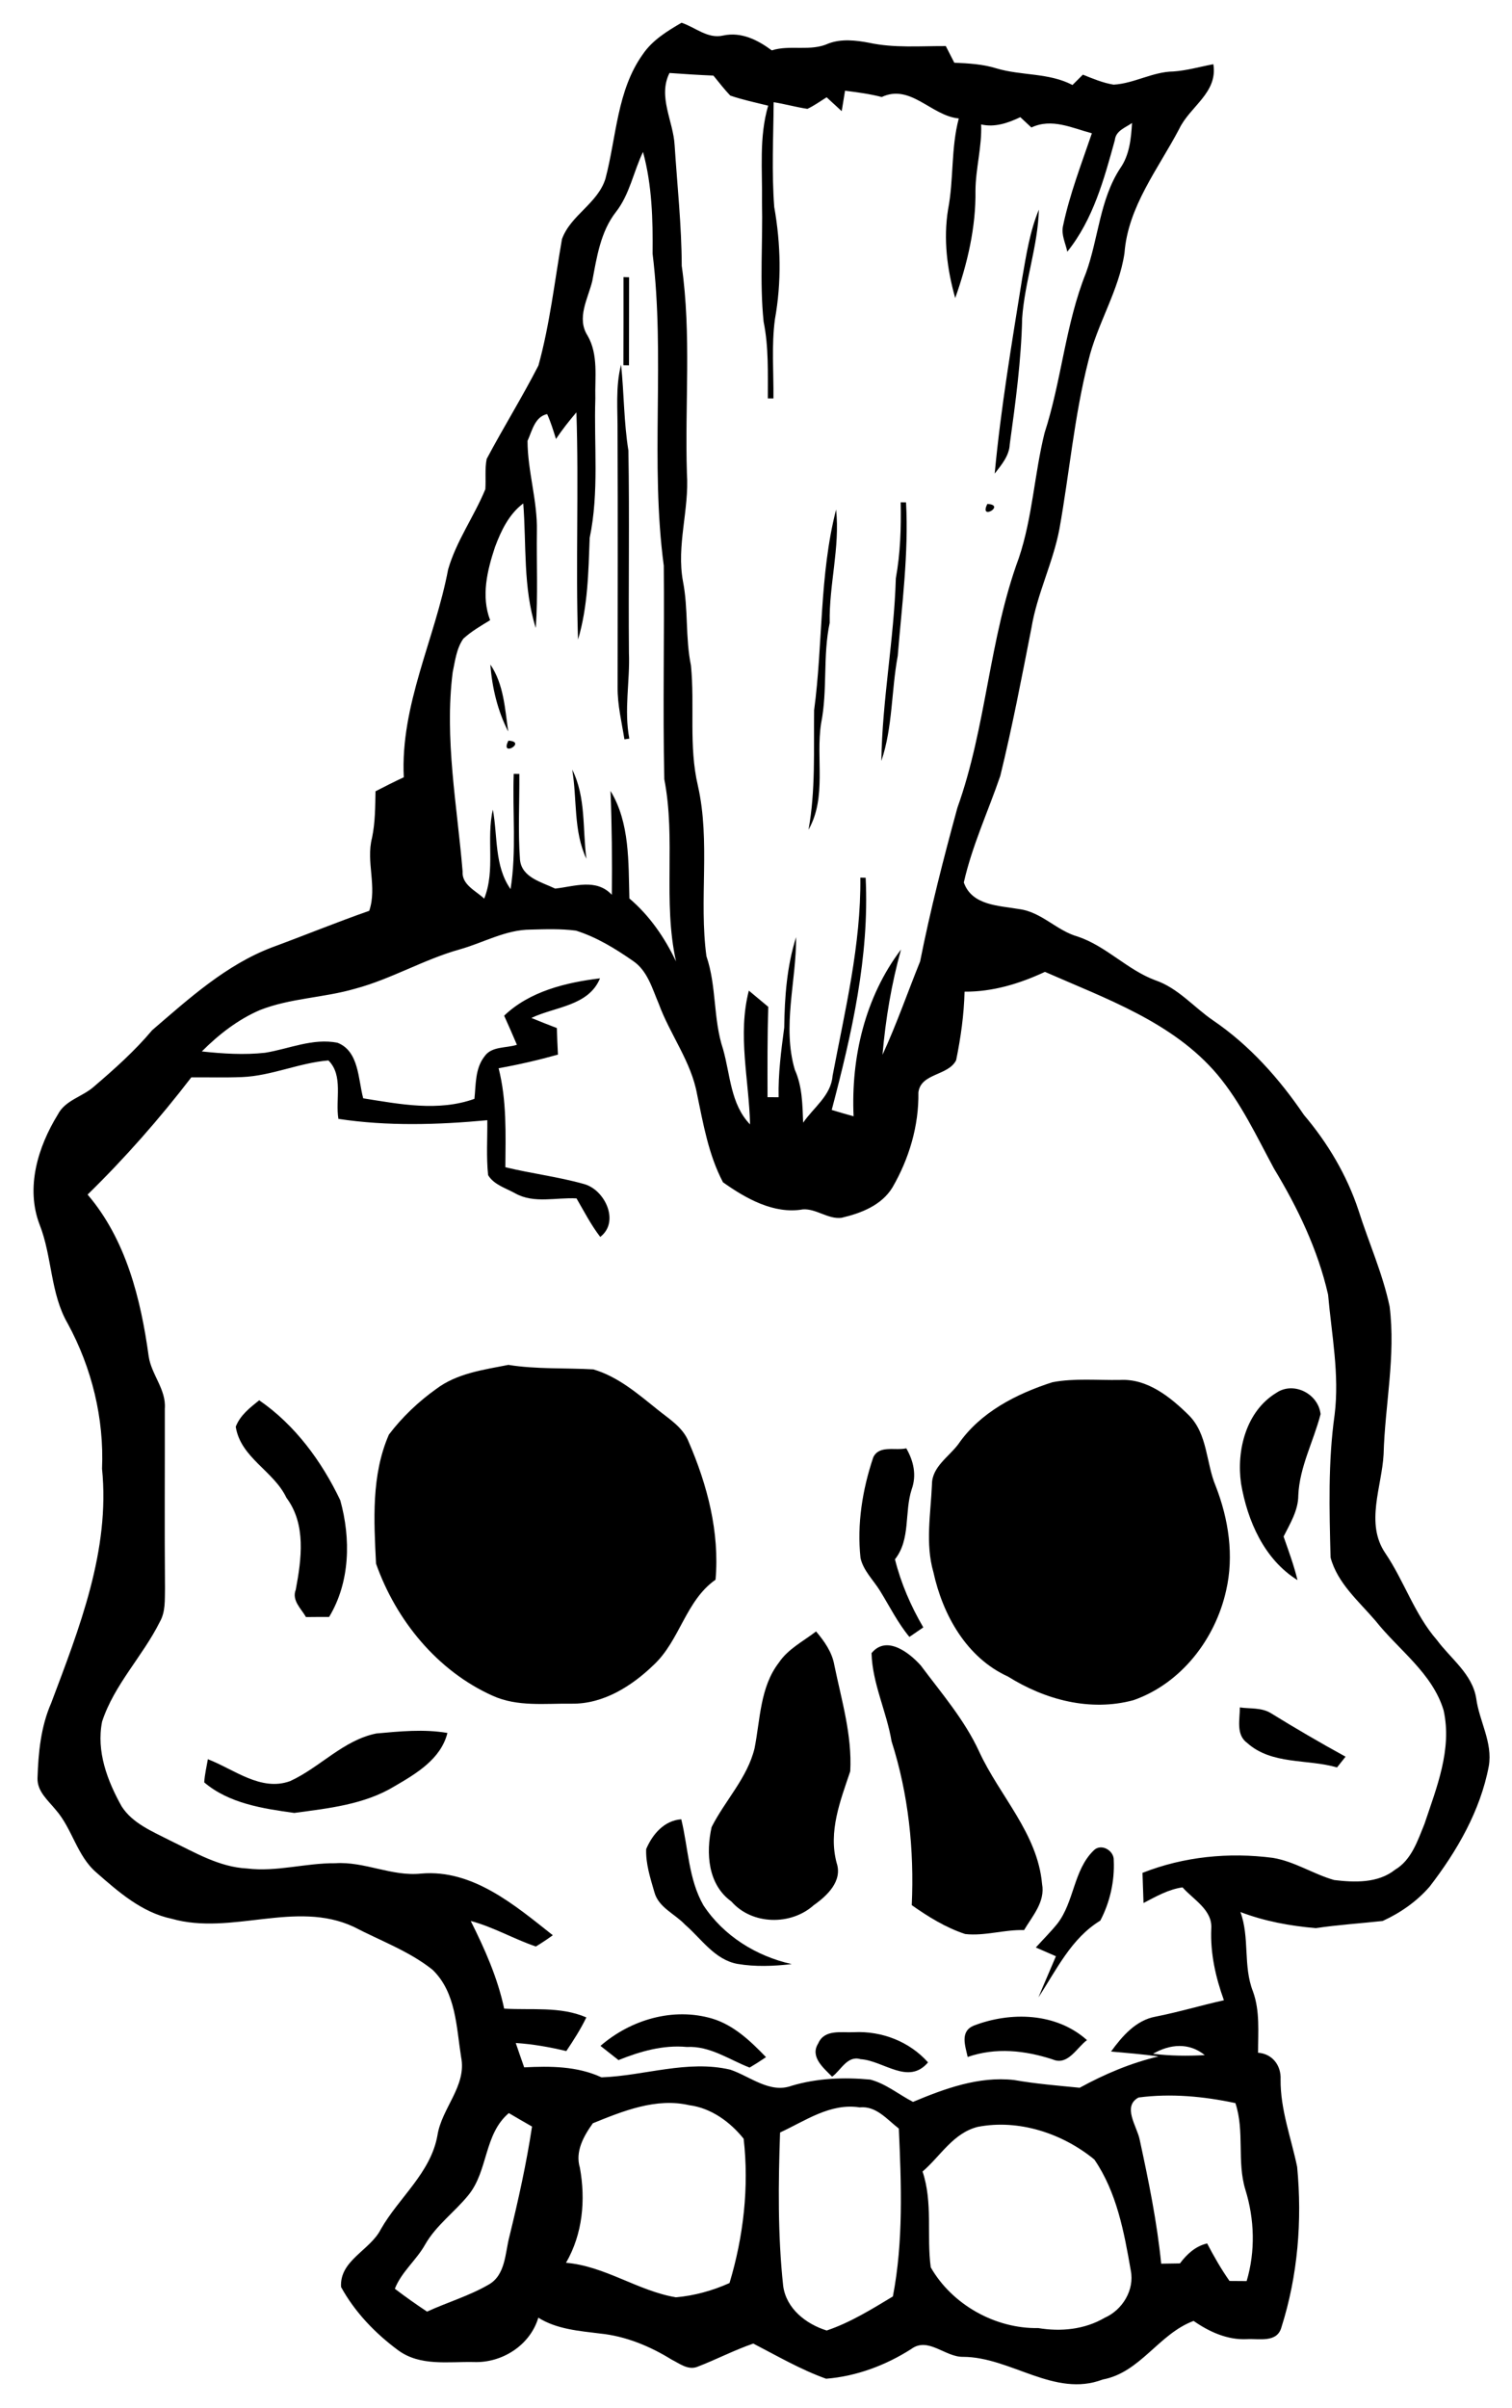 <?xml version="1.0" encoding="UTF-8" ?>
<!DOCTYPE svg PUBLIC "-//W3C//DTD SVG 1.1//EN" "http://www.w3.org/Graphics/SVG/1.1/DTD/svg11.dtd">
<svg width="262pt" height="417pt" viewBox="0 0 262 417" version="1.1" xmlns="http://www.w3.org/2000/svg">
<g id="#000000ff">
<path fill="#000000" opacity="1.00" d=" M 111.40 9.38 C 113.05 6.96 115.61 5.38 118.10 3.94 C 120.50 4.73 122.62 6.78 125.32 6.15 C 128.46 5.48 131.28 6.91 133.73 8.72 C 136.96 7.71 140.45 8.97 143.57 7.53 C 145.82 6.69 148.26 6.97 150.56 7.40 C 154.94 8.35 159.45 7.96 163.89 7.98 C 164.38 8.94 164.87 9.90 165.36 10.86 C 167.81 10.97 170.30 11.10 172.66 11.84 C 177.00 13.14 181.75 12.57 185.84 14.72 C 186.44 14.12 187.03 13.53 187.64 12.93 C 189.37 13.62 191.11 14.36 192.97 14.66 C 196.54 14.45 199.73 12.43 203.31 12.38 C 205.66 12.22 207.94 11.55 210.25 11.12 C 211.05 16.08 206.22 18.39 204.34 22.31 C 200.71 29.23 195.45 35.77 194.85 43.84 C 193.87 50.42 190.08 56.13 188.57 62.57 C 186.15 72.09 185.31 81.93 183.58 91.58 C 182.48 97.44 179.70 102.84 178.73 108.73 C 177.05 117.30 175.41 125.88 173.33 134.36 C 171.23 140.50 168.44 146.48 167.01 152.82 C 168.42 156.84 173.11 156.82 176.60 157.43 C 180.48 157.93 183.11 161.18 186.78 162.20 C 191.71 163.86 195.32 167.94 200.18 169.75 C 204.15 171.10 206.85 174.42 210.22 176.72 C 216.53 181.01 221.68 186.79 225.95 193.08 C 230.08 197.94 233.39 203.52 235.40 209.59 C 237.16 215.15 239.58 220.50 240.79 226.23 C 241.88 234.80 239.98 243.31 239.75 251.86 C 239.44 257.49 236.54 263.78 240.03 268.94 C 243.32 273.79 245.10 279.55 248.99 284.01 C 251.39 287.26 255.13 289.88 255.80 294.12 C 256.33 298.08 258.68 301.74 257.98 305.84 C 256.52 313.57 252.48 320.55 247.72 326.72 C 245.51 329.27 242.66 331.26 239.59 332.66 C 235.73 333.08 231.84 333.33 227.99 333.90 C 223.56 333.52 219.11 332.71 214.94 331.11 C 216.58 335.56 215.37 340.45 217.12 344.88 C 218.35 348.28 217.99 351.93 218.00 355.48 C 220.47 355.65 222.02 357.68 221.90 360.11 C 221.85 365.31 223.73 370.21 224.77 375.24 C 225.66 384.56 224.89 394.08 222.05 403.01 C 221.30 405.78 218.16 404.95 216.01 405.08 C 212.66 405.23 209.52 403.80 206.83 401.92 C 200.78 404.16 197.62 410.85 191.07 412.07 C 182.71 415.25 175.15 408.16 166.87 408.14 C 163.77 408.20 160.83 404.61 157.89 406.79 C 153.48 409.61 148.37 411.52 143.15 411.93 C 138.75 410.36 134.67 407.98 130.53 405.84 C 127.19 406.99 124.05 408.64 120.75 409.90 C 119.16 410.45 117.74 409.29 116.40 408.63 C 112.62 406.29 108.41 404.55 103.96 404.10 C 100.32 403.65 96.47 403.36 93.28 401.36 C 91.85 406.16 86.97 409.24 82.06 409.04 C 77.66 408.95 72.79 409.80 68.99 407.00 C 65.03 404.08 61.48 400.39 59.10 396.05 C 58.81 391.44 64.12 389.72 65.98 386.06 C 69.12 380.54 74.64 376.30 75.80 369.79 C 76.54 365.04 80.91 361.24 79.90 356.22 C 79.07 350.99 79.03 345.03 74.94 341.10 C 70.87 337.86 65.88 336.07 61.31 333.68 C 51.22 328.97 40.12 335.23 29.73 332.27 C 24.60 331.20 20.53 327.63 16.71 324.28 C 13.31 321.37 12.53 316.66 9.63 313.38 C 8.31 311.76 6.44 310.23 6.50 307.94 C 6.64 303.52 7.07 299.02 8.87 294.92 C 13.74 281.97 19.11 268.46 17.68 254.34 C 18.05 245.63 15.91 236.89 11.75 229.23 C 8.70 223.99 9.06 217.65 6.87 212.09 C 4.40 205.67 6.57 198.60 10.03 192.99 C 11.30 190.52 14.27 189.94 16.23 188.21 C 19.81 185.15 23.34 182.01 26.37 178.40 C 32.74 172.93 39.13 167.11 47.10 164.07 C 52.74 162.00 58.30 159.71 63.98 157.73 C 65.40 153.55 63.37 149.27 64.47 145.07 C 65.02 142.42 65.02 139.71 65.07 137.03 C 66.69 136.19 68.32 135.37 69.97 134.60 C 69.35 122.08 75.37 110.66 77.65 98.62 C 79.07 93.67 82.16 89.44 84.10 84.72 C 84.22 82.97 83.99 81.21 84.33 79.48 C 87.22 74.04 90.49 68.78 93.30 63.30 C 95.28 56.14 96.10 48.71 97.38 41.40 C 98.88 37.25 103.58 35.24 104.91 30.95 C 106.83 23.72 106.89 15.67 111.40 9.38 M 116.01 12.64 C 113.96 16.73 116.67 20.96 116.90 25.15 C 117.35 32.11 118.11 39.05 118.13 46.03 C 119.83 57.94 118.65 70.02 119.03 82.02 C 119.45 88.28 117.18 94.45 118.35 100.70 C 119.29 105.50 118.74 110.45 119.73 115.25 C 120.41 122.18 119.32 129.21 120.93 136.06 C 123.13 145.78 121.09 155.81 122.41 165.59 C 124.20 170.82 123.55 176.46 125.29 181.68 C 126.56 186.12 126.57 191.20 129.97 194.72 C 129.79 187.01 127.78 179.21 129.76 171.55 C 130.88 172.48 132.01 173.43 133.13 174.36 C 132.96 179.57 132.99 184.79 133.00 190.00 C 133.48 190.01 134.44 190.01 134.92 190.01 C 134.83 185.96 135.36 181.95 135.89 177.95 C 135.96 172.67 136.34 167.34 137.95 162.28 C 138.00 169.90 135.51 177.72 137.73 185.26 C 139.03 188.14 139.05 191.31 139.17 194.42 C 140.98 191.77 144.00 189.73 144.27 186.30 C 146.42 174.96 149.21 163.58 149.08 151.98 L 150.00 152.00 C 150.67 165.65 147.58 179.10 144.12 192.21 C 145.38 192.60 146.64 192.96 147.91 193.31 C 147.45 183.12 149.89 172.65 156.13 164.43 C 154.47 170.39 153.45 176.50 152.92 182.66 C 155.36 177.38 157.26 171.88 159.44 166.49 C 161.22 157.54 163.49 148.68 165.90 139.87 C 170.94 125.83 171.37 110.62 176.55 96.62 C 178.91 89.60 179.23 82.13 181.00 74.98 C 183.96 65.87 184.60 56.16 188.19 47.23 C 190.35 41.26 190.56 34.56 194.11 29.14 C 195.73 26.84 195.99 24.02 196.16 21.30 C 195.01 22.11 193.34 22.63 193.18 24.27 C 191.31 31.03 189.43 38.01 184.94 43.59 C 184.65 42.14 183.87 40.69 184.19 39.18 C 185.34 33.67 187.39 28.40 189.20 23.08 C 185.76 22.17 182.25 20.41 178.72 22.08 C 178.08 21.48 177.44 20.89 176.80 20.29 C 174.67 21.30 172.39 22.10 170.01 21.55 C 170.17 25.40 169.06 29.15 169.03 32.99 C 169.12 39.35 167.64 45.64 165.52 51.61 C 164.11 46.64 163.45 41.41 164.28 36.28 C 165.29 31.06 164.76 25.68 166.14 20.51 C 161.39 20.08 157.79 14.45 152.79 16.80 C 150.70 16.26 148.56 15.98 146.43 15.71 C 146.28 16.59 145.99 18.37 145.85 19.25 C 144.97 18.45 144.11 17.65 143.24 16.85 C 142.14 17.53 141.09 18.30 139.91 18.85 C 137.94 18.56 136.03 18.01 134.06 17.70 C 134.01 23.75 133.70 29.81 134.16 35.85 C 135.30 42.25 135.44 48.87 134.28 55.28 C 133.67 59.83 134.07 64.43 134.02 69.00 L 133.05 69.00 C 133.04 64.56 133.21 60.09 132.32 55.72 C 131.61 48.84 132.20 41.90 132.04 35.00 C 132.12 29.42 131.51 23.73 133.11 18.30 C 130.91 17.75 128.68 17.29 126.54 16.55 C 125.49 15.46 124.58 14.25 123.62 13.09 C 121.08 12.99 118.54 12.82 116.01 12.64 M 106.72 36.72 C 104.06 40.13 103.41 44.54 102.63 48.67 C 101.88 51.74 99.86 55.08 101.82 58.13 C 103.72 61.44 103.06 65.37 103.16 69.00 C 102.90 77.05 103.84 85.20 102.18 93.15 C 101.96 99.06 101.87 105.03 100.16 110.76 C 99.73 97.65 100.32 84.52 99.88 71.41 C 98.62 72.88 97.42 74.41 96.34 76.02 C 95.89 74.56 95.44 73.10 94.81 71.71 C 92.66 72.17 92.20 74.63 91.41 76.35 C 91.42 81.57 93.14 86.70 93.03 91.95 C 92.95 97.55 93.23 103.16 92.84 108.75 C 90.62 101.75 91.23 94.39 90.67 87.18 C 88.18 89.05 86.83 91.90 85.77 94.74 C 84.42 98.81 83.34 103.24 84.93 107.40 C 83.32 108.38 81.67 109.33 80.28 110.61 C 79.09 112.32 78.86 114.45 78.44 116.43 C 76.99 127.96 79.21 139.44 80.16 150.91 C 80.00 153.24 82.47 154.25 83.90 155.62 C 85.88 150.66 84.23 145.28 85.40 140.20 C 86.26 144.80 85.64 149.94 88.47 153.97 C 89.52 147.37 88.78 140.66 89.02 134.01 L 89.99 134.02 C 90.03 138.95 89.74 143.91 90.10 148.84 C 90.38 151.97 93.84 152.74 96.20 153.88 C 99.58 153.51 103.28 152.06 106.02 154.95 C 106.08 148.96 106.03 142.96 105.79 136.97 C 109.16 142.49 108.88 149.33 109.06 155.59 C 112.56 158.56 115.17 162.36 117.14 166.49 C 114.83 156.09 117.14 145.37 115.11 134.94 C 114.84 122.62 115.14 110.29 115.02 97.96 C 112.63 80.06 115.28 61.86 113.08 43.92 C 113.14 38.00 112.99 32.07 111.42 26.31 C 109.77 29.74 109.12 33.66 106.72 36.72 M 79.69 164.40 C 73.42 166.15 67.78 169.56 61.49 171.23 C 56.08 172.80 50.30 172.84 45.03 174.92 C 41.22 176.56 37.89 179.16 34.97 182.08 C 38.60 182.47 42.29 182.71 45.93 182.31 C 50.09 181.64 54.20 179.73 58.49 180.58 C 62.23 182.05 62.04 186.90 62.94 190.20 C 69.29 191.21 75.95 192.53 82.21 190.29 C 82.47 187.80 82.32 185.04 83.94 182.96 C 85.17 181.14 87.71 181.54 89.57 180.93 C 88.85 179.24 88.12 177.56 87.36 175.89 C 91.77 171.66 98.08 170.14 103.97 169.42 C 101.99 174.23 96.18 174.32 92.08 176.28 C 93.54 176.89 95.01 177.46 96.49 178.03 C 96.54 179.57 96.60 181.10 96.68 182.63 C 93.29 183.58 89.86 184.37 86.40 184.99 C 87.83 190.60 87.61 196.39 87.57 202.13 C 92.08 203.23 96.72 203.78 101.19 205.04 C 104.81 206.01 107.45 211.57 104.01 214.20 C 102.41 212.13 101.21 209.78 99.90 207.53 C 96.38 207.33 92.54 208.48 89.29 206.66 C 87.66 205.75 85.59 205.18 84.58 203.50 C 84.25 200.34 84.47 197.16 84.44 193.99 C 75.90 194.79 67.14 195.05 58.64 193.76 C 58.08 190.43 59.54 186.27 56.91 183.64 C 51.84 184.05 47.06 186.31 41.94 186.52 C 39.01 186.64 36.08 186.55 33.15 186.57 C 27.64 193.74 21.65 200.55 15.18 206.87 C 21.85 214.67 24.41 224.98 25.77 234.92 C 26.25 238.07 28.82 240.63 28.56 243.94 C 28.58 254.32 28.50 264.69 28.59 275.06 C 28.54 277.01 28.71 279.10 27.69 280.87 C 24.72 286.83 19.79 291.72 17.69 298.14 C 16.67 303.30 18.60 308.38 21.08 312.82 C 23.01 315.81 26.44 317.16 29.48 318.73 C 33.73 320.77 37.97 323.33 42.80 323.57 C 47.93 324.20 52.97 322.61 58.09 322.66 C 63.18 322.32 67.89 325.00 73.00 324.45 C 81.92 323.68 89.25 329.96 95.79 335.13 C 94.84 335.82 93.86 336.47 92.85 337.08 C 89.02 335.78 85.49 333.70 81.57 332.66 C 84.00 337.51 86.23 342.50 87.36 347.84 C 92.13 348.13 97.08 347.41 101.60 349.36 C 100.62 351.40 99.39 353.31 98.13 355.19 C 95.25 354.50 92.33 353.98 89.37 353.79 C 89.84 355.20 90.34 356.60 90.83 358.01 C 95.38 357.78 100.01 357.79 104.23 359.74 C 111.65 359.47 119.10 356.67 126.55 358.41 C 129.98 359.57 133.38 362.58 137.17 361.20 C 141.58 359.88 146.25 359.70 150.81 360.13 C 153.53 360.85 155.74 362.72 158.21 363.99 C 163.72 361.68 169.61 359.52 175.71 360.20 C 179.47 360.86 183.29 361.17 187.09 361.54 C 191.40 359.18 195.93 357.26 200.73 356.12 C 198.00 355.73 195.25 355.52 192.52 355.27 C 194.45 352.62 196.82 349.85 200.22 349.23 C 204.21 348.45 208.11 347.27 212.08 346.39 C 210.64 342.41 209.71 338.27 209.89 334.01 C 210.13 330.74 206.81 328.99 204.91 326.84 C 202.47 327.18 200.30 328.43 198.15 329.55 C 198.10 327.81 198.03 326.07 197.97 324.33 C 205.13 321.50 212.96 320.74 220.56 321.73 C 224.33 322.35 227.56 324.54 231.18 325.57 C 234.72 326.00 238.78 326.14 241.73 323.79 C 244.57 322.11 245.64 318.78 246.82 315.89 C 248.93 309.57 251.65 302.96 250.15 296.18 C 248.20 289.73 242.38 285.76 238.36 280.69 C 235.46 277.30 231.74 274.16 230.56 269.71 C 230.35 261.49 230.11 253.19 231.26 245.02 C 232.13 238.04 230.74 231.12 230.13 224.19 C 228.36 216.42 224.87 209.16 220.76 202.37 C 217.75 196.80 215.05 190.98 210.95 186.09 C 203.28 177.01 191.63 172.95 181.07 168.30 C 176.70 170.34 172.00 171.77 167.14 171.73 C 167.04 175.72 166.48 179.69 165.68 183.60 C 164.31 186.33 159.55 185.81 159.14 189.18 C 159.23 194.96 157.53 200.66 154.64 205.64 C 152.75 208.74 149.18 210.11 145.81 210.89 C 143.48 211.17 141.46 209.29 139.14 209.43 C 134.10 210.31 129.24 207.54 125.28 204.74 C 122.79 200.01 121.87 194.68 120.79 189.50 C 119.77 183.83 116.11 179.18 114.16 173.85 C 113.02 171.20 112.20 168.07 109.65 166.38 C 106.60 164.26 103.36 162.28 99.80 161.16 C 97.20 160.82 94.57 160.91 91.96 160.98 C 87.62 160.99 83.78 163.25 79.69 164.40 M 199.80 355.66 C 202.77 356.03 205.77 356.06 208.76 355.89 C 206.04 353.67 202.71 353.97 199.80 355.66 M 197.29 363.23 C 194.42 364.77 197.02 368.23 197.48 370.51 C 199.02 377.61 200.49 384.78 201.21 392.01 C 202.29 391.99 203.38 391.97 204.46 391.96 C 205.68 390.33 207.16 388.98 209.17 388.50 C 210.34 390.73 211.59 392.93 213.05 395.00 C 213.79 395.00 215.28 395.01 216.02 395.02 C 217.55 389.87 217.39 384.32 215.80 379.20 C 214.30 374.31 215.70 369.07 214.07 364.20 C 208.57 363.03 202.89 362.49 197.29 363.23 M 102.73 367.69 C 101.15 369.89 99.63 372.58 100.48 375.38 C 101.50 380.98 100.97 386.86 98.08 391.85 C 104.86 392.43 110.50 396.71 117.11 397.83 C 120.31 397.56 123.49 396.67 126.41 395.36 C 128.83 387.33 129.82 378.72 128.86 370.37 C 126.52 367.45 123.21 365.04 119.42 364.56 C 113.69 363.24 107.96 365.57 102.73 367.69 M 135.17 369.29 C 134.86 378.15 134.76 387.04 135.71 395.87 C 136.25 399.80 139.66 402.46 143.25 403.58 C 147.32 402.21 151.06 399.89 154.72 397.68 C 156.56 388.12 156.18 378.27 155.75 368.61 C 153.71 367.04 151.82 364.64 148.97 364.94 C 143.86 364.15 139.56 367.27 135.17 369.29 M 88.17 365.93 C 83.83 369.61 84.61 375.92 81.16 380.14 C 78.78 383.08 75.59 385.34 73.68 388.67 C 72.16 391.40 69.58 393.40 68.42 396.35 C 70.23 397.73 72.10 399.05 74.00 400.31 C 77.53 398.69 81.29 397.59 84.66 395.64 C 87.63 393.97 87.51 390.16 88.28 387.26 C 89.82 380.97 91.22 374.66 92.19 368.26 C 90.85 367.49 89.50 366.72 88.17 365.93 M 169.40 368.32 C 165.14 369.41 162.98 373.37 159.86 376.05 C 161.67 381.43 160.54 387.13 161.28 392.64 C 164.96 399.08 172.45 403.30 179.93 403.16 C 183.83 403.81 187.94 403.41 191.41 401.38 C 194.49 400.03 196.62 396.56 195.94 393.18 C 194.79 386.54 193.51 379.63 189.63 373.97 C 184.11 369.44 176.50 366.93 169.40 368.32 Z" />
<path fill="#000000" opacity="1.00" d=" M 180.24 33.29 C 180.81 33.86 180.81 33.86 180.24 33.29 Z" />
<path fill="#000000" opacity="1.00" d=" M 177.13 48.16 C 177.83 44.15 178.45 40.07 180.02 36.29 C 179.84 42.65 177.57 48.75 177.12 55.09 C 176.96 62.42 175.97 69.69 174.97 76.94 C 174.88 78.95 173.52 80.51 172.36 82.02 C 173.42 70.67 175.33 59.41 177.13 48.16 Z" />
<path fill="#000000" opacity="1.00" d=" M 108.24 40.25 C 108.81 40.82 108.81 40.82 108.24 40.25 Z" />
<path fill="#000000" opacity="1.00" d=" M 108.04 47.98 L 109.01 48.02 C 109.01 53.10 109.00 58.19 108.99 63.27 L 108.02 63.25 C 108.05 58.16 108.04 53.07 108.04 47.98 Z" />
<path fill="#000000" opacity="1.00" d=" M 107.01 75.00 C 107.05 71.05 106.62 67.02 107.62 63.15 C 108.14 68.10 108.09 73.10 108.89 78.02 C 109.09 89.68 108.88 101.34 108.98 113.00 C 109.18 117.98 108.10 122.96 109.05 127.91 L 108.20 128.03 C 107.73 125.05 106.99 122.08 107.02 119.04 C 107.03 104.36 107.07 89.68 107.01 75.00 Z" />
<path fill="#000000" opacity="1.00" d=" M 156.07 86.99 L 157.00 87.00 C 157.47 95.91 156.28 104.73 155.56 113.58 C 154.44 119.61 154.70 125.94 152.72 131.78 C 152.87 121.18 154.92 110.74 155.23 100.15 C 156.02 95.81 156.16 91.40 156.07 86.99 Z" />
<path fill="#000000" opacity="1.00" d=" M 171.09 87.27 C 174.39 87.44 169.56 90.29 171.09 87.27 Z" />
<path fill="#000000" opacity="1.00" d=" M 141.07 122.99 C 142.62 111.44 141.96 99.60 144.88 88.24 C 145.57 94.82 143.64 101.27 143.77 107.85 C 142.55 113.60 143.43 119.52 142.28 125.28 C 141.33 131.39 143.30 138.02 140.10 143.69 C 141.34 136.85 140.98 129.90 141.07 122.99 Z" />
<path fill="#000000" opacity="1.00" d=" M 84.97 115.08 C 87.29 118.49 87.50 122.73 88.06 126.68 C 86.23 123.09 85.27 119.09 84.97 115.08 Z" />
<path fill="#000000" opacity="1.00" d=" M 88.10 128.26 C 91.40 128.45 86.55 131.28 88.10 128.26 Z" />
<path fill="#000000" opacity="1.00" d=" M 99.15 133.27 C 101.56 138.06 100.93 143.55 101.61 148.72 C 99.34 143.90 100.02 138.40 99.15 133.27 Z" />
<path fill="#000000" opacity="1.00" d=" M 140.24 189.41 C 140.81 189.98 140.81 189.98 140.24 189.41 Z" />
<path fill="#000000" opacity="1.00" d=" M 75.56 240.55 C 79.16 237.82 83.78 237.21 88.09 236.36 C 92.96 237.14 97.90 236.86 102.81 237.14 C 107.06 238.38 110.52 241.36 113.92 244.09 C 115.92 245.71 118.33 247.15 119.32 249.66 C 122.57 257.17 124.71 265.31 123.99 273.56 C 118.81 277.19 117.82 284.06 113.30 288.29 C 109.48 291.99 104.54 295.12 99.04 295.03 C 94.47 294.97 89.65 295.61 85.35 293.65 C 75.77 289.35 68.62 280.58 65.16 270.78 C 64.79 263.30 64.32 255.46 67.39 248.43 C 69.68 245.41 72.48 242.75 75.56 240.55 Z" />
<path fill="#000000" opacity="1.00" d=" M 182.38 239.36 C 186.22 238.64 190.17 239.04 194.06 238.97 C 198.79 238.70 202.78 241.91 205.96 245.04 C 209.29 248.33 208.95 253.30 210.67 257.38 C 212.89 263.09 213.86 269.42 212.46 275.45 C 210.58 283.86 204.68 291.52 196.42 294.42 C 188.93 296.45 181.10 294.37 174.66 290.33 C 167.48 287.07 163.36 279.66 161.74 272.25 C 160.31 267.29 161.28 262.11 161.49 257.07 C 161.48 254.03 164.40 252.30 166.05 250.10 C 169.85 244.56 176.14 241.36 182.38 239.36 Z" />
<path fill="#000000" opacity="1.00" d=" M 221.15 241.21 C 224.13 239.16 228.44 241.34 228.83 244.89 C 227.62 249.60 225.18 254.02 224.97 258.96 C 224.96 261.58 223.55 263.83 222.42 266.09 C 223.29 268.58 224.21 271.06 224.83 273.63 C 219.07 270.06 216.15 263.36 215.05 256.91 C 214.23 251.16 215.92 244.39 221.15 241.21 Z" />
<path fill="#000000" opacity="1.00" d=" M 40.85 247.07 C 41.61 245.08 43.32 243.77 44.91 242.49 C 51.12 246.75 55.75 253.07 58.96 259.80 C 60.81 266.45 60.68 273.96 57.03 280.01 C 55.69 280.01 54.36 280.01 53.02 280.03 C 52.18 278.56 50.52 277.15 51.25 275.29 C 52.24 270.01 53.08 263.97 49.63 259.37 C 47.42 254.70 41.70 252.47 40.85 247.07 Z" />
<path fill="#000000" opacity="1.00" d=" M 151.32 252.37 C 152.34 250.20 155.15 251.26 157.04 250.81 C 158.31 253.01 158.86 255.45 157.98 257.90 C 156.68 261.89 157.83 266.56 155.08 270.03 C 156.12 274.19 157.83 278.13 159.99 281.82 C 159.39 282.23 158.18 283.06 157.58 283.47 C 155.55 281.02 154.15 278.17 152.49 275.49 C 151.34 273.62 149.60 272.00 149.11 269.81 C 148.48 263.93 149.44 257.95 151.32 252.37 Z" />
<path fill="#000000" opacity="1.00" d=" M 134.95 287.94 C 136.54 285.55 139.19 284.23 141.41 282.52 C 142.86 284.24 144.19 286.11 144.58 288.39 C 145.83 294.44 147.67 300.50 147.33 306.74 C 145.62 311.85 143.50 317.15 144.98 322.63 C 146.02 325.76 143.32 328.30 141.00 329.93 C 137.06 333.47 130.31 333.37 126.74 329.29 C 122.65 326.35 122.30 320.91 123.31 316.40 C 125.64 311.78 129.50 307.90 130.75 302.76 C 131.74 297.75 131.70 292.16 134.95 287.94 Z" />
<path fill="#000000" opacity="1.00" d=" M 151.02 286.28 C 153.60 283.11 157.54 286.17 159.55 288.41 C 163.14 293.22 167.14 297.83 169.67 303.33 C 173.21 311.02 179.78 317.46 180.57 326.25 C 181.14 329.34 178.91 331.78 177.45 334.24 C 174.02 334.13 170.67 335.30 167.24 334.92 C 163.90 333.82 160.85 331.94 157.99 329.92 C 158.43 320.34 157.42 310.69 154.49 301.54 C 153.63 296.39 151.16 291.53 151.02 286.28 Z" />
<path fill="#000000" opacity="1.00" d=" M 214.84 295.68 C 216.63 295.93 218.63 295.68 220.23 296.68 C 224.48 299.30 228.78 301.81 233.16 304.21 C 232.79 304.68 232.05 305.61 231.68 306.07 C 226.52 304.57 220.39 305.66 216.11 301.83 C 214.12 300.38 214.86 297.75 214.84 295.68 Z" />
<path fill="#000000" opacity="1.00" d=" M 65.21 300.19 C 69.30 299.82 73.45 299.40 77.53 300.10 C 76.39 304.64 72.11 307.15 68.35 309.34 C 63.12 312.51 56.91 313.15 50.99 313.95 C 45.58 313.20 39.69 312.32 35.39 308.66 C 35.47 307.31 35.79 305.98 36.02 304.65 C 40.54 306.38 45.20 310.29 50.27 308.44 C 55.44 306.08 59.48 301.34 65.21 300.19 Z" />
<path fill="#000000" opacity="1.00" d=" M 111.97 320.21 C 113.07 317.63 115.09 315.27 118.05 315.05 C 119.27 320.01 119.29 325.39 121.88 329.93 C 125.36 335.23 131.04 338.76 137.19 340.13 C 134.06 340.49 130.87 340.62 127.76 340.09 C 123.82 339.35 121.54 335.74 118.70 333.29 C 116.92 331.40 114.09 330.33 113.38 327.63 C 112.68 325.21 111.88 322.75 111.97 320.21 Z" />
<path fill="#000000" opacity="1.00" d=" M 189.50 320.46 C 190.78 319.13 193.08 320.45 192.99 322.17 C 193.16 325.74 192.33 329.44 190.66 332.60 C 185.62 335.66 183.07 341.13 179.94 345.89 C 180.93 343.50 181.97 341.15 182.97 338.77 C 181.81 338.26 180.65 337.76 179.49 337.25 C 180.73 335.88 182.04 334.58 183.21 333.14 C 186.16 329.35 186.00 323.87 189.50 320.46 Z" />
<path fill="#000000" opacity="1.00" d=" M 104.05 354.29 C 109.31 349.74 116.64 347.57 123.43 349.57 C 127.17 350.70 130.08 353.49 132.73 356.24 C 131.80 356.88 130.86 357.48 129.89 358.05 C 126.34 356.67 123.00 354.26 119.02 354.48 C 114.91 354.09 110.94 355.24 107.17 356.75 C 106.13 355.92 105.09 355.11 104.05 354.29 Z" />
<path fill="#000000" opacity="1.00" d=" M 168.74 350.78 C 175.10 348.34 182.99 348.50 188.35 353.29 C 186.56 354.62 185.05 357.75 182.42 356.64 C 177.62 355.07 172.54 354.52 167.68 356.21 C 167.25 354.24 166.31 351.79 168.74 350.78 Z" />
<path fill="#000000" opacity="1.00" d=" M 141.78 353.87 C 142.86 351.35 145.81 352.04 148.00 351.92 C 152.80 351.69 157.60 353.54 160.81 357.15 C 157.39 361.17 153.11 356.84 149.10 356.59 C 146.81 355.92 145.74 358.50 144.19 359.63 C 142.71 358.12 140.31 356.18 141.78 353.87 Z" />
</g>
</svg>

